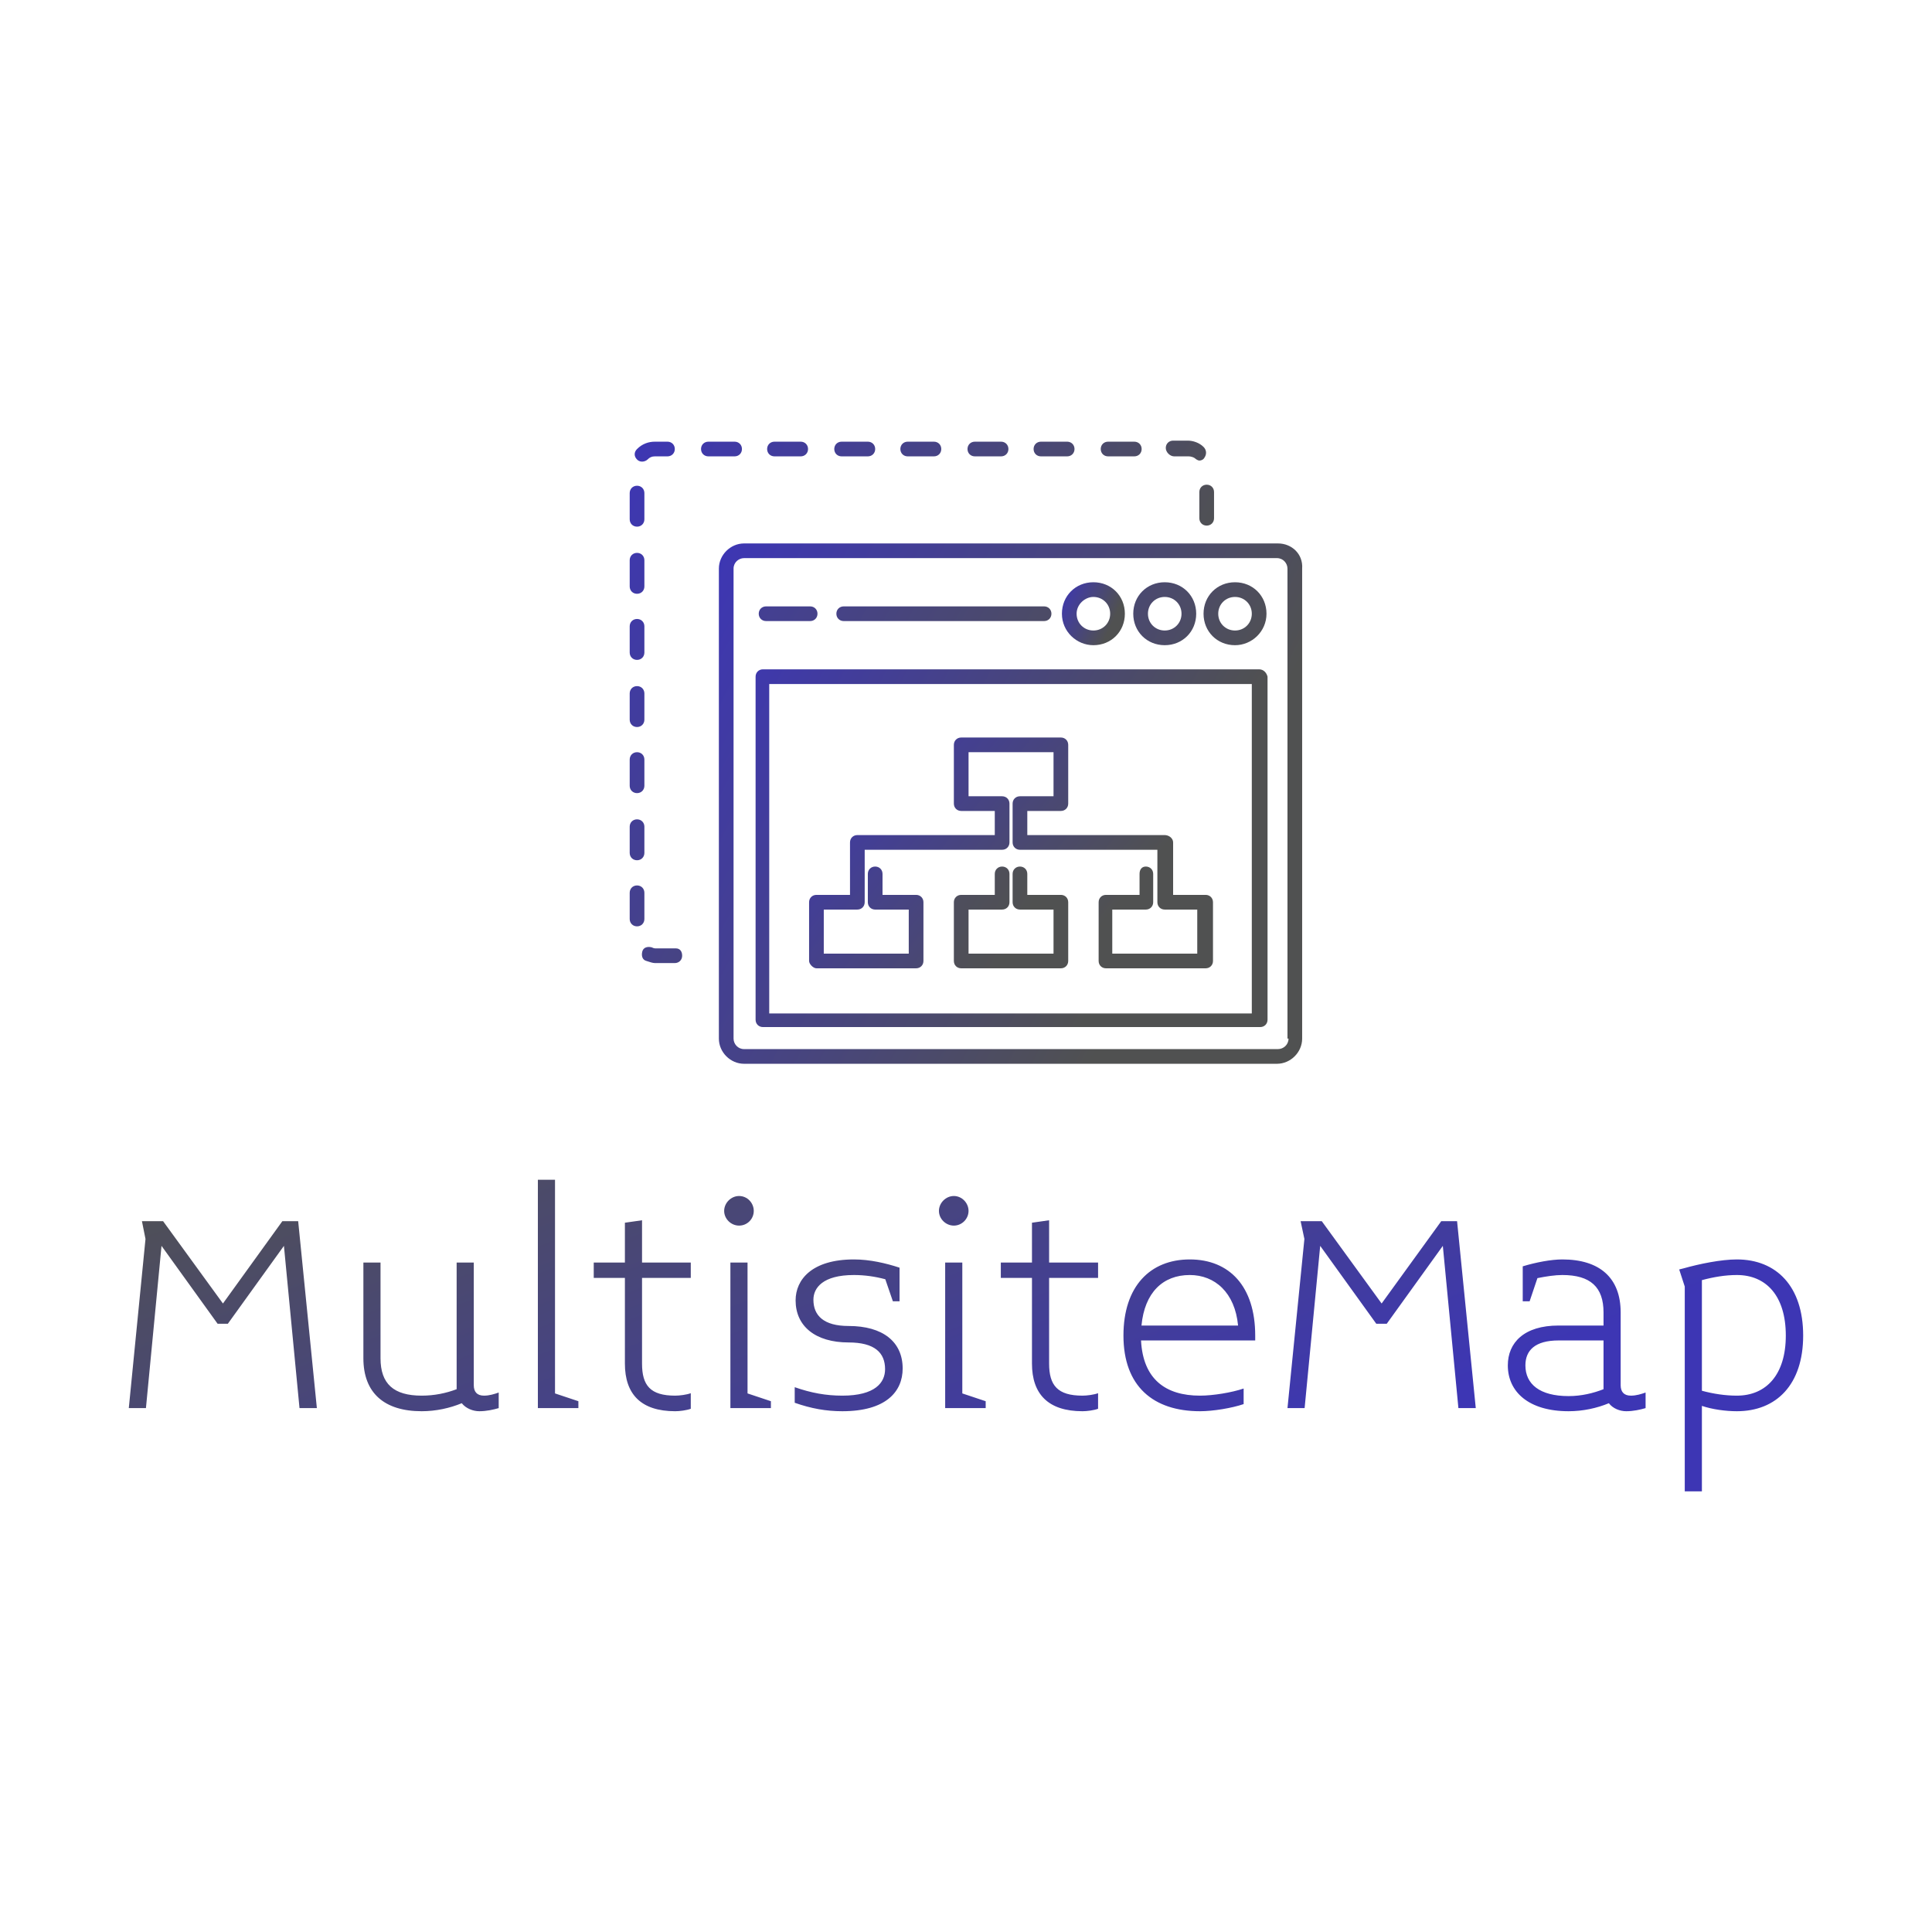 <svg data-v-fde0c5aa="" xmlns="http://www.w3.org/2000/svg" viewBox="0 0 300 300" class="iconAbove"><!----><defs data-v-fde0c5aa=""><!----></defs><rect data-v-fde0c5aa="" fill="transparent" x="0" y="0" width="300px" height="300px" class="logo-background-square"></rect><defs data-v-fde0c5aa=""><linearGradient data-v-fde0c5aa="" gradientTransform="rotate(25)" id="615c32b6-1f3d-42f3-83d2-898db4ab7c14" x1="0%" y1="0%" x2="100%" y2="0%"><stop data-v-fde0c5aa="" offset="0%" stop-color="#505151" stop-opacity="1"></stop><stop data-v-fde0c5aa="" offset="100%" stop-color="#3D36B4" stop-opacity="1"></stop></linearGradient></defs><g data-v-fde0c5aa="" id="9d25bd78-70a3-4f14-9656-a31e68cffa3a" fill="url(#615c32b6-1f3d-42f3-83d2-898db4ab7c14)" transform="matrix(3.456,0,0,3.456,17.235,183.192)"><path d="M9.25 10.26L8.41 1.86L7.70 1.86L5.03 5.56L2.34 1.86L1.39 1.86L1.55 2.66L0.80 10.26L1.57 10.26L2.27 2.97L4.79 6.47L5.25 6.47L7.77 2.97L8.47 10.26ZM17.42 10.26L17.42 9.56C17.22 9.63 17.00 9.70 16.76 9.70C16.44 9.70 16.30 9.52 16.30 9.23L16.30 3.72L15.53 3.72L15.53 9.41C15.06 9.59 14.53 9.70 13.96 9.70C12.70 9.70 12.11 9.17 12.11 8.02L12.11 3.72L11.34 3.72L11.34 8.02C11.34 9.58 12.28 10.40 13.96 10.40C14.60 10.40 15.23 10.26 15.76 10.04C15.95 10.28 16.27 10.40 16.55 10.40C16.87 10.40 17.18 10.33 17.42 10.26ZM21 10.26L21 9.95L19.95 9.60L19.95 0L19.18 0L19.18 10.26ZM26.05 10.29L26.05 9.59C25.86 9.66 25.55 9.70 25.35 9.70C24.23 9.70 23.86 9.24 23.86 8.26L23.86 4.41L26.05 4.41L26.05 3.72L23.86 3.72L23.86 1.82L23.09 1.93L23.09 3.72L21.69 3.72L21.69 4.41L23.09 4.41L23.09 8.26C23.09 9.63 23.81 10.40 25.35 10.40C25.55 10.40 25.86 10.36 26.05 10.29ZM28.88 1.40C28.88 1.04 28.59 0.73 28.22 0.73C27.86 0.73 27.55 1.04 27.55 1.40C27.55 1.76 27.86 2.06 28.22 2.06C28.59 2.06 28.88 1.76 28.88 1.40ZM29.65 10.26L29.65 9.95L28.60 9.60L28.60 3.72L27.83 3.72L27.83 10.26ZM35.57 8.48C35.57 7.28 34.68 6.57 33.14 6.57C32.02 6.57 31.56 6.10 31.56 5.39C31.56 4.86 31.98 4.28 33.38 4.28C33.87 4.28 34.34 4.35 34.79 4.47L35.13 5.46L35.43 5.46L35.43 3.95C34.82 3.75 34.10 3.58 33.38 3.58C31.50 3.58 30.76 4.48 30.76 5.42C30.76 6.58 31.65 7.31 33.14 7.31C34.31 7.31 34.78 7.77 34.78 8.51C34.78 9.11 34.34 9.70 32.86 9.70C32.13 9.70 31.46 9.58 30.72 9.32L30.72 10.02C31.46 10.28 32.13 10.40 32.86 10.40C34.82 10.40 35.57 9.52 35.57 8.48ZM38.53 1.40C38.53 1.04 38.23 0.73 37.87 0.73C37.51 0.73 37.20 1.04 37.20 1.40C37.20 1.76 37.51 2.06 37.87 2.06C38.23 2.06 38.53 1.76 38.53 1.40ZM39.30 10.26L39.30 9.95L38.25 9.60L38.25 3.72L37.48 3.72L37.48 10.26ZM44.35 10.29L44.35 9.59C44.16 9.66 43.85 9.70 43.65 9.70C42.53 9.70 42.15 9.24 42.15 8.26L42.15 4.41L44.35 4.41L44.35 3.72L42.15 3.72L42.15 1.82L41.38 1.93L41.38 3.72L39.98 3.72L39.98 4.41L41.38 4.41L41.38 8.26C41.38 9.63 42.11 10.40 43.65 10.40C43.85 10.40 44.16 10.36 44.35 10.29ZM51.41 7C51.41 4.79 50.25 3.58 48.47 3.58C46.69 3.58 45.49 4.79 45.49 7C45.49 9.28 46.83 10.40 48.93 10.40C49.52 10.40 50.36 10.26 50.89 10.08L50.89 9.38C50.36 9.56 49.52 9.70 48.93 9.70C47.38 9.70 46.37 8.96 46.28 7.22L51.41 7.22C51.41 7.15 51.41 7.07 51.41 7ZM50.64 6.55L46.30 6.55C46.44 5.07 47.26 4.28 48.47 4.28C49.60 4.28 50.50 5.07 50.64 6.55ZM61.32 10.26L60.48 1.86L59.77 1.86L57.09 5.56L54.40 1.86L53.45 1.86L53.62 2.66L52.86 10.26L53.63 10.26L54.33 2.97L56.85 6.47L57.32 6.47L59.84 2.97L60.54 10.26ZM68.95 10.26L68.95 9.56C68.75 9.63 68.53 9.70 68.29 9.70C67.97 9.70 67.83 9.52 67.83 9.23L67.83 5.96C67.83 4.41 66.89 3.58 65.21 3.58C64.71 3.58 64.02 3.71 63.43 3.89L63.43 5.46L63.74 5.46L64.09 4.42C64.48 4.34 64.89 4.28 65.21 4.28C66.47 4.28 67.06 4.82 67.06 5.96L67.06 6.55L65.04 6.55C63.49 6.55 62.76 7.32 62.76 8.34C62.76 9.53 63.70 10.40 65.49 10.40C66.14 10.40 66.77 10.26 67.30 10.04C67.48 10.28 67.80 10.40 68.08 10.40C68.40 10.40 68.71 10.33 68.95 10.26ZM67.06 9.41C66.60 9.59 66.07 9.72 65.49 9.72C64.19 9.72 63.55 9.18 63.55 8.34C63.55 7.67 63.98 7.22 65.04 7.22L67.06 7.22ZM76.03 7C76.03 4.79 74.83 3.58 73.05 3.58C72.34 3.58 71.37 3.78 70.66 3.98L70.46 4.03L70.71 4.80L70.71 14L71.48 14L71.48 10.16C71.95 10.32 72.56 10.40 73.05 10.40C74.83 10.40 76.03 9.20 76.03 7ZM75.25 7C75.25 8.76 74.37 9.70 73.05 9.70C72.53 9.70 72.00 9.62 71.48 9.48L71.48 4.51C72.00 4.37 72.53 4.28 73.05 4.28C74.37 4.28 75.25 5.22 75.25 7Z"></path></g><defs data-v-fde0c5aa=""><linearGradient data-v-fde0c5aa="" gradientTransform="rotate(25)" id="15bab2ed-cbff-4725-876f-30e783a6dc11" x1="0%" y1="0%" x2="100%" y2="0%"><stop data-v-fde0c5aa="" offset="0%" stop-color="#3D36B4" stop-opacity="1"></stop><stop data-v-fde0c5aa="" offset="100%" stop-color="#505151" stop-opacity="1"></stop></linearGradient></defs><g data-v-fde0c5aa="" id="eccf7eb5-8f07-408e-afef-eceff296d1ee" stroke="none" fill="url(#15bab2ed-cbff-4725-876f-30e783a6dc11)" transform="matrix(1.629,0,0,1.629,74.322,38.447)"><path d="M58.6 37.9c1.7 0 3-1.3 3-3s-1.3-3-3-3-3 1.3-3 3 1.4 3 3 3zm0-4.6c.9 0 1.6.7 1.6 1.6s-.7 1.6-1.6 1.6c-.9 0-1.6-.7-1.6-1.6s.8-1.6 1.6-1.6z"></path><path d="M76.2 28.2H25.3c-1.3 0-2.4 1.1-2.4 2.4v44.8c0 1.3 1.1 2.4 2.4 2.4h50.8c1.3 0 2.4-1.1 2.4-2.4V30.6c.1-1.4-1-2.4-2.3-2.4zm1 47.2c0 .6-.5 1-1 1H25.3c-.6 0-1-.5-1-1V30.6c0-.6.5-1 1-1h50.8c.6 0 1 .5 1 1v44.8z"></path><path d="M74.4 40.2H27.1c-.4 0-.7.3-.7.7v32.7c0 .4.3.7.7.7h47.4c.4 0 .7-.3.7-.7V40.9c-.1-.4-.4-.7-.8-.7zM73.7 73h-46V41.6h46V73zM65.4 37.9c1.7 0 3-1.3 3-3s-1.3-3-3-3-3 1.3-3 3 1.3 3 3 3zm0-4.6c.9 0 1.6.7 1.6 1.6s-.7 1.6-1.6 1.6c-.9 0-1.6-.7-1.6-1.6s.7-1.6 1.6-1.6zM72.1 31.9c-1.7 0-3 1.3-3 3s1.3 3 3 3c1.6 0 3-1.3 3-3s-1.3-3-3-3zm0 4.6c-.9 0-1.6-.7-1.6-1.6s.7-1.6 1.6-1.6c.9 0 1.6.7 1.6 1.6s-.7 1.6-1.6 1.6z"></path><path d="M32.2 68.7h9.5c.4 0 .7-.3.7-.7v-5.6c0-.4-.3-.7-.7-.7h-3.2v-2c0-.4-.3-.7-.7-.7s-.7.3-.7.7v2.7c0 .4.3.7.7.7H41v4.2h-8.1v-4.2h3.2c.4 0 .7-.3.7-.7v-5h13.1c.4 0 .7-.3.7-.7V53c0-.4-.3-.7-.7-.7h-3.2v-4.2h8.1v4.2h-3.2c-.4 0-.7.3-.7.7v3.7c0 .4.3.7.7.7h13.1v5c0 .4.3.7.7.7h3.1v4.2h-8.1v-4.2h3.2c.4 0 .7-.3.7-.7v-2.7c0-.4-.3-.7-.7-.7s-.6.3-.6.7v2h-3.2c-.4 0-.7.3-.7.7V68c0 .4.3.7.7.7h9.5c.4 0 .7-.3.7-.7v-5.6c0-.4-.3-.7-.7-.7h-3.1v-5c0-.4-.4-.7-.8-.7H52.3v-2.3h3.2c.4 0 .7-.3.7-.7v-5.6c0-.4-.3-.7-.7-.7H46c-.4 0-.7.3-.7.7V53c0 .4.3.7.7.7h3.2V56H36.1c-.4 0-.7.3-.7.7v5h-3.2c-.4 0-.7.3-.7.7V68c0 .3.4.7.7.7z"></path><path d="M55.5 61.7h-3.2v-2c0-.4-.3-.7-.7-.7s-.7.3-.7.7v2.7c0 .4.3.7.7.7h3.2v4.2h-8.1v-4.2h3.2c.4 0 .7-.3.7-.7v-2.7c0-.4-.3-.7-.7-.7s-.7.3-.7.7v2H46c-.4 0-.7.3-.7.7V68c0 .4.3.7.7.7h9.5c.4 0 .7-.3.7-.7v-5.6c0-.4-.3-.7-.7-.7zM34.6 19.9h2.5c.4 0 .7-.3.7-.7s-.3-.7-.7-.7h-2.5c-.4 0-.7.3-.7.7s.3.7.7.7zM40.9 19.9h2.5c.4 0 .7-.3.7-.7s-.3-.7-.7-.7h-2.5c-.4 0-.7.3-.7.7s.3.7.7.7zM47.3 19.9h2.5c.4 0 .7-.3.7-.7s-.3-.7-.7-.7h-2.5c-.4 0-.7.3-.7.7s.3.7.7.7zM28.2 19.9h2.5c.4 0 .7-.3.7-.7s-.3-.7-.7-.7h-2.5c-.4 0-.7.3-.7.7s.3.7.7.7zM15.6 20.4c.2 0 .4-.1.5-.2.2-.2.4-.3.7-.3H18c.4 0 .7-.3.7-.7s-.3-.7-.7-.7h-1.2c-.6 0-1.2.2-1.7.7-.3.3-.3.7 0 1 .2.2.4.2.5.2zM66.3 19.9h1.4c.2 0 .5.1.6.2.1.1.3.2.4.2.2 0 .4-.1.5-.3.2-.3.2-.7-.1-1-.4-.4-1-.6-1.5-.6h-1.4c-.4 0-.7.3-.7.7s.4.8.8.8zM68.7 23.3v2.5c0 .4.3.7.7.7s.7-.3.7-.7v-2.5c0-.4-.3-.7-.7-.7s-.7.3-.7.7zM15.1 26.6c.4 0 .7-.3.7-.7v-2.5c0-.4-.3-.7-.7-.7s-.7.3-.7.7v2.5c0 .4.3.7.7.7zM53.6 19.9h2.5c.4 0 .7-.3.7-.7s-.3-.7-.7-.7h-2.5c-.4 0-.7.3-.7.7s.3.7.7.7zM60 19.9h2.5c.4 0 .7-.3.7-.7s-.3-.7-.7-.7H60c-.4 0-.7.3-.7.7s.3.7.7.7zM18.8 66.8h-1.9c-.1 0-.2 0-.4-.1-.4-.1-.8 0-.9.4-.1.4 0 .8.4.9.3.1.6.2.8.2h1.9c.4 0 .7-.3.7-.7s-.2-.7-.6-.7zM15.1 58.4c.4 0 .7-.3.7-.7v-2.5c0-.4-.3-.7-.7-.7s-.7.3-.7.7v2.5c0 .4.3.7.7.7zM15.8 64v-2.5c0-.4-.3-.7-.7-.7s-.7.3-.7.7V64c0 .4.3.7.7.7s.7-.3.7-.7zM25.1 19.2c0-.4-.3-.7-.7-.7h-2.5c-.4 0-.7.3-.7.7s.3.7.7.7h2.5c.4 0 .7-.3.7-.7zM15.1 39.3c.4 0 .7-.3.7-.7v-2.5c0-.4-.3-.7-.7-.7s-.7.3-.7.7v2.5c0 .4.3.7.7.7zM15.1 52c.4 0 .7-.3.7-.7v-2.5c0-.4-.3-.7-.7-.7s-.7.3-.7.7v2.5c0 .4.3.7.7.7zM15.1 33c.4 0 .7-.3.7-.7v-2.5c0-.4-.3-.7-.7-.7s-.7.3-.7.7v2.5c0 .4.3.7.7.7zM15.1 45.7c.4 0 .7-.3.7-.7v-2.5c0-.4-.3-.7-.7-.7s-.7.3-.7.7V45c0 .4.3.7.7.7zM27.4 35.6h4.2c.4 0 .7-.3.7-.7s-.3-.7-.7-.7h-4.2c-.4 0-.7.3-.7.7s.3.7.7.7zM34.8 35.6h19.1c.4 0 .7-.3.7-.7s-.3-.7-.7-.7H34.8c-.4 0-.7.3-.7.7s.3.7.7.7z"></path></g><!----></svg>